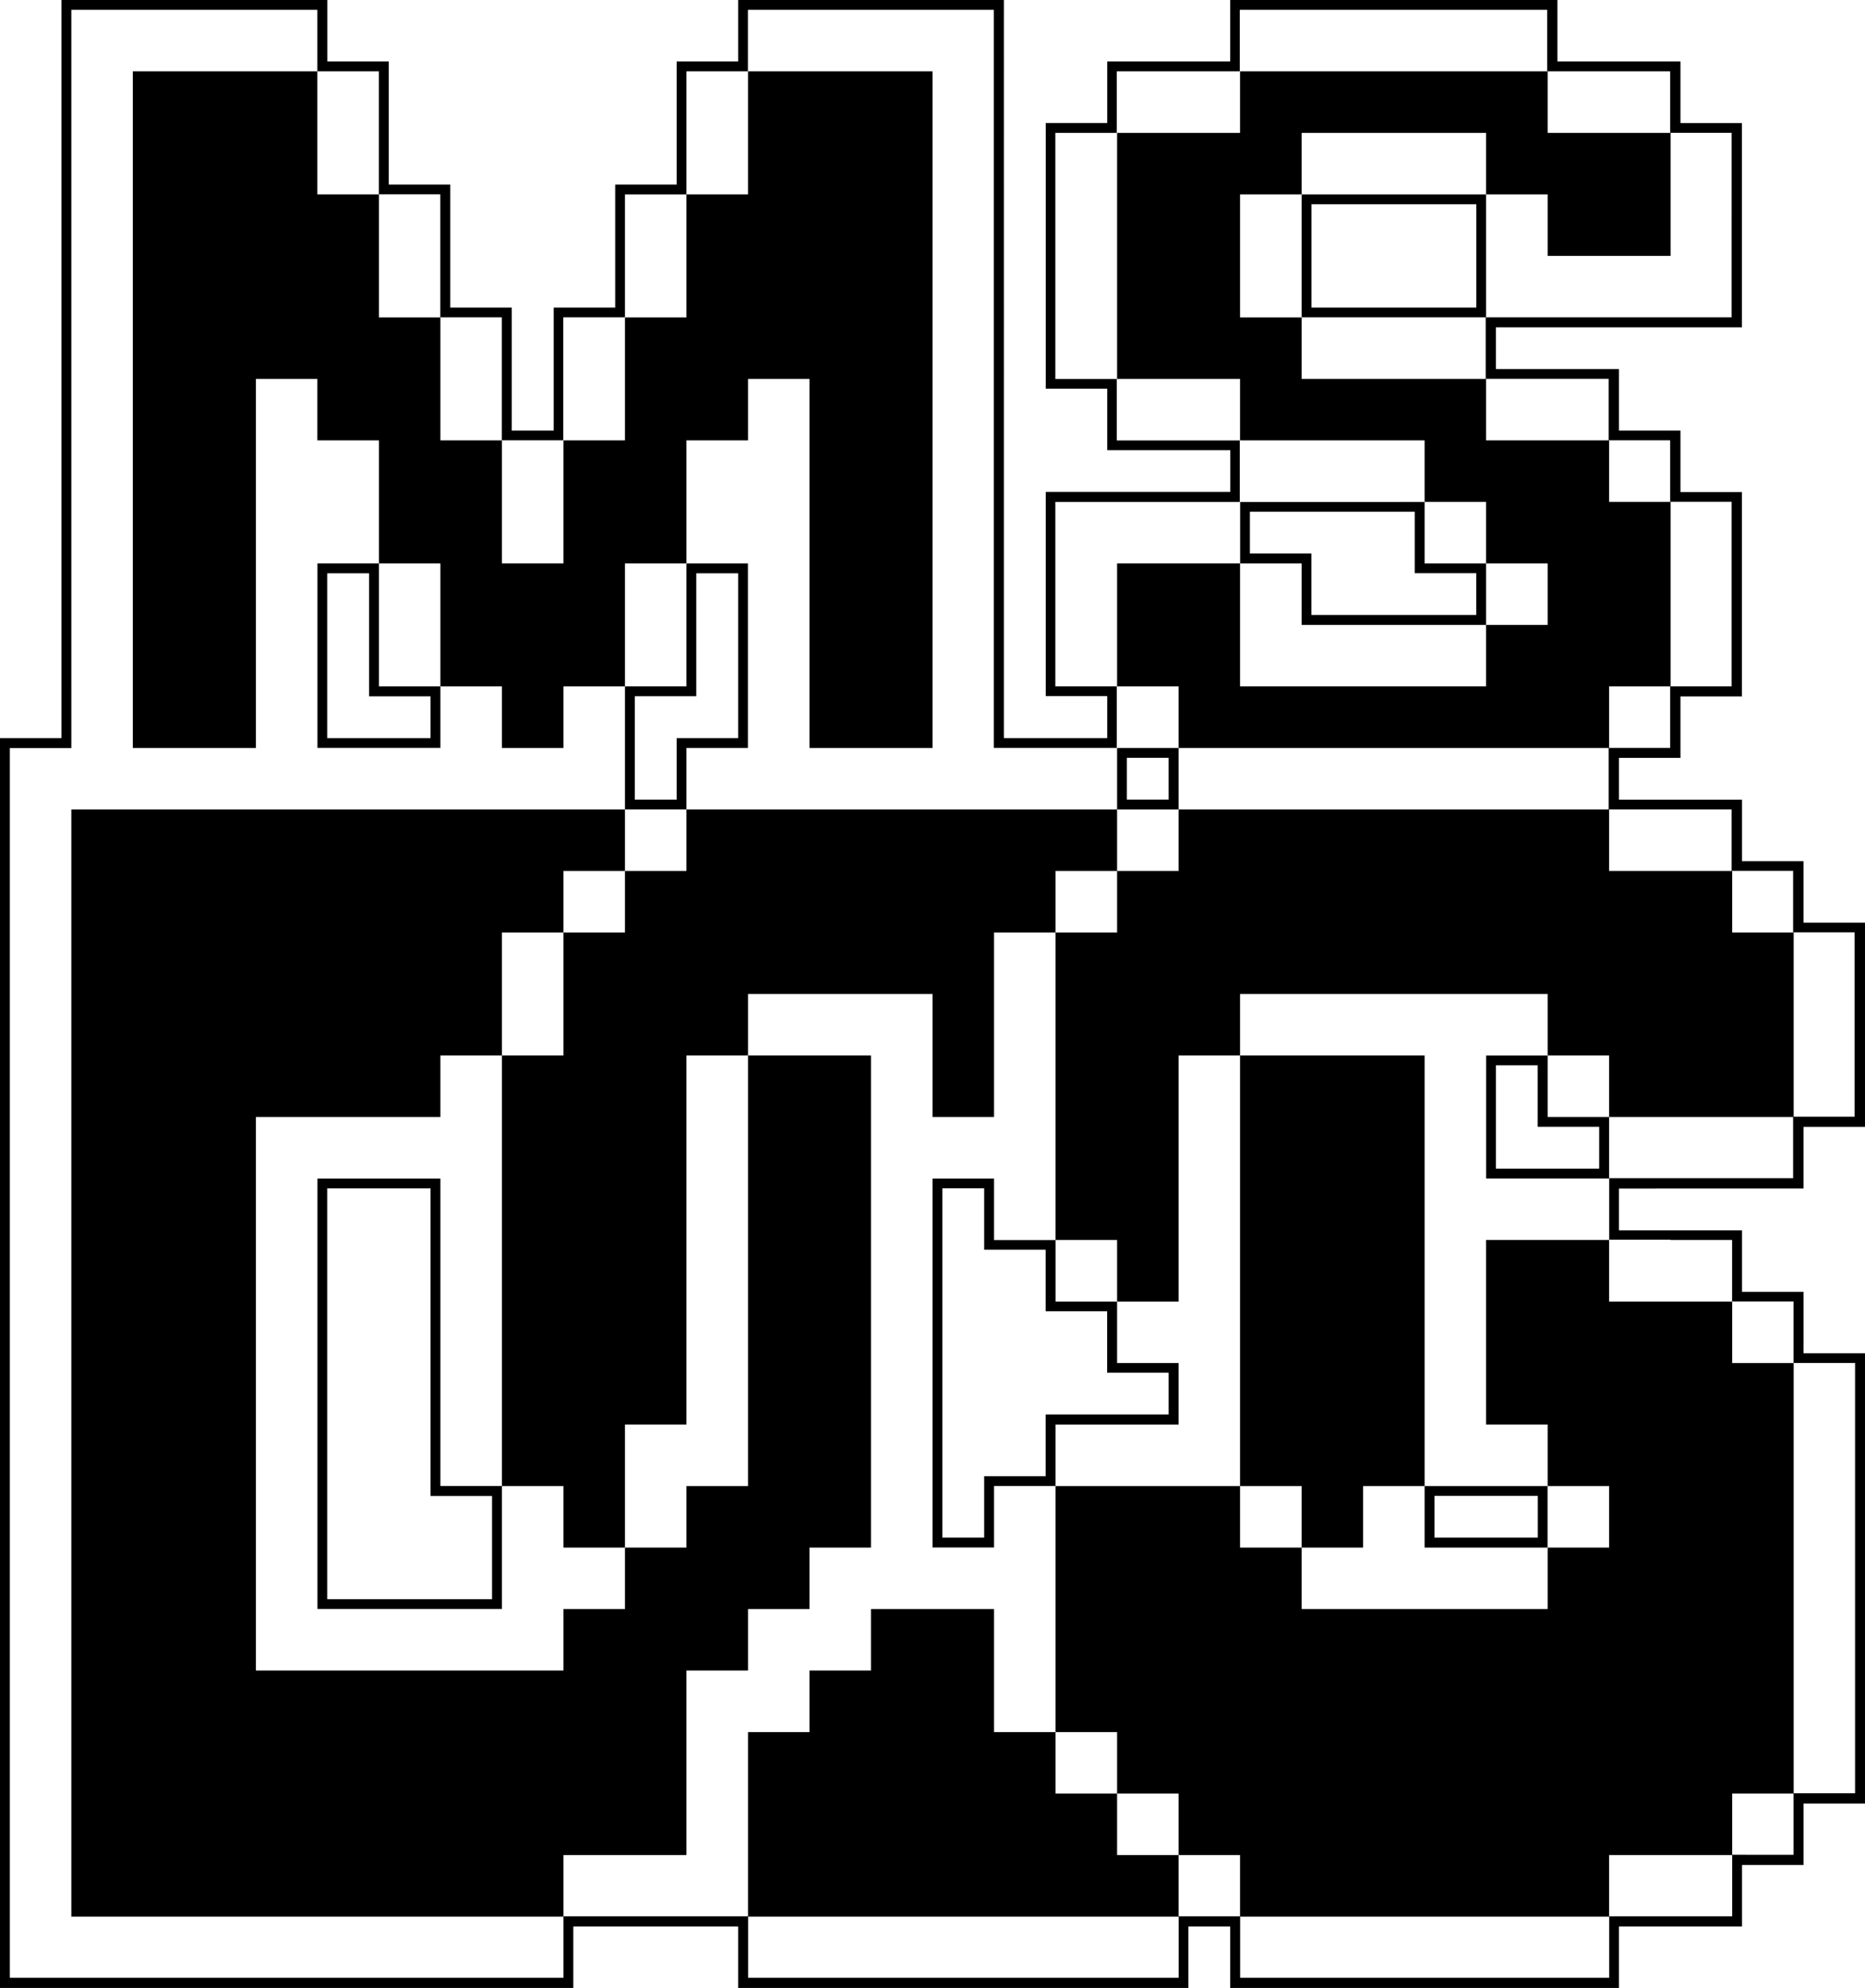 <?xml version="1.0" encoding="utf-8"?>
<!-- Generator: Adobe Illustrator 25.0.0, SVG Export Plug-In . SVG Version: 6.00 Build 0)  -->
<svg version="1.1" id="Layer_1" xmlns="http://www.w3.org/2000/svg" xmlns:xlink="http://www.w3.org/1999/xlink" x="0px" y="0px"
	 viewBox="0 0 2026.3 2160" style="enable-background:new 0 0 2026.3 2160;" xml:space="preserve">
<style type="text/css">
	.st0{fill-rule:evenodd;clip-rule:evenodd;fill:#8D8E8E;}
	.st1{fill-rule:evenodd;clip-rule:evenodd;}
	.st2{fill-rule:evenodd;clip-rule:evenodd;fill:#CB262D;}
	.st3{fill-rule:evenodd;clip-rule:evenodd;fill:#922E34;}
	.st4{fill-rule:evenodd;clip-rule:evenodd;fill:#CDCDCD;}
	.st5{fill-rule:evenodd;clip-rule:evenodd;fill:#9B2685;}
	.st6{fill-rule:evenodd;clip-rule:evenodd;fill:#333990;}
	.st7{fill-rule:evenodd;clip-rule:evenodd;fill:#802D89;}
	.st8{fill-rule:evenodd;clip-rule:evenodd;fill:#F3E444;}
	.st9{fill-rule:evenodd;clip-rule:evenodd;fill:#999041;}
	.st10{fill-rule:evenodd;clip-rule:evenodd;fill:#C9C9C9;}
	.st11{fill-rule:evenodd;clip-rule:evenodd;fill:#FFFFFF;}
	.st12{fill-rule:evenodd;clip-rule:evenodd;fill:#666666;}
	.st13{fill:#FFFFFF;}
	.st14{opacity:0.6;fill-rule:evenodd;clip-rule:evenodd;fill:#FFFFFF;}
	.st15{opacity:0.15;fill-rule:evenodd;clip-rule:evenodd;fill:#FFFFFF;}
	.st16{fill-rule:evenodd;clip-rule:evenodd;fill:#363636;}
	.st17{fill-rule:evenodd;clip-rule:evenodd;fill:#999999;}
	.st18{opacity:0.6;fill-rule:evenodd;clip-rule:evenodd;}
	.st19{opacity:0.15;fill-rule:evenodd;clip-rule:evenodd;}
</style>
<g>
	<polygon points="1614.6,879.5 1547.8,879.5 1481,879.5 1414.2,879.5 1347.3,879.5 1280.5,879.5 1280.5,946.3 1213.7,946.3 
		1213.7,1013.2 1146.8,1013.2 1146.8,1080 1146.8,1146.8 1146.8,1213.7 1146.8,1280.5 1146.8,1347.3 1213.7,1347.3 1213.7,1414.2 
		1280.5,1414.2 1280.5,1347.3 1280.5,1280.5 1280.5,1213.7 1280.5,1146.8 1347.3,1146.8 1347.3,1080 1414.2,1080 1481,1080 
		1547.8,1080 1614.6,1080 1681.5,1080 1681.5,1146.8 1748.3,1146.8 1748.3,1213.7 1815.1,1213.7 1882,1213.7 1948.8,1213.7 
		1948.8,1146.8 1948.8,1080 1948.8,1013.2 1882,1013.2 1882,946.3 1815.1,946.3 1748.3,946.3 1748.3,879.5 1681.5,879.5 	"/>
	<path d="M1614.6,211.2h-66.8H1481h-66.8V278v66.8h66.8h66.8h66.8V278V211.2z M1604,334.2h-179.1V221.9H1604V334.2z"/>
	<polygon points="1280.5,812.7 1347.3,812.7 1414.2,812.7 1481,812.7 1547.8,812.7 1614.6,812.7 1681.5,812.7 1748.3,812.7 
		1748.3,745.8 1815.1,745.8 1815.1,679 1815.1,612.2 1815.1,545.3 1748.3,545.3 1748.3,478.5 1681.5,478.5 1614.6,478.5 
		1614.6,411.7 1547.8,411.7 1481,411.7 1414.2,411.7 1414.2,344.9 1347.3,344.9 1347.3,278 1347.3,211.2 1414.2,211.2 1414.2,144.4 
		1481,144.4 1547.8,144.4 1614.6,144.4 1614.6,211.2 1681.5,211.2 1681.5,278 1748.3,278 1815.1,278 1815.1,211.2 1815.1,144.4 
		1748.3,144.4 1681.5,144.4 1681.5,77.5 1614.6,77.5 1547.8,77.5 1481,77.5 1414.2,77.5 1347.3,77.5 1347.3,144.4 1280.5,144.4 
		1213.7,144.4 1213.7,211.2 1213.7,278 1213.7,344.9 1213.7,411.7 1280.5,411.7 1347.3,411.7 1347.3,478.5 1414.2,478.5 1481,478.5 
		1547.8,478.5 1547.8,545.3 1614.6,545.3 1614.6,612.2 1681.5,612.2 1681.5,679 1614.6,679 1614.6,745.8 1547.8,745.8 1481,745.8 
		1414.2,745.8 1347.3,745.8 1347.3,679 1347.3,612.2 1280.5,612.2 1213.7,612.2 1213.7,679 1213.7,745.8 1280.5,745.8 	"/>
	<path d="M1414.2,612.2V679h66.8h66.8h66.8v-66.8h-66.8v-66.8H1481h-66.8h-66.8v66.8H1414.2z M1358,556h179.1v66.8h66.8v45.4h-179.1
		v-66.8H1358V556z"/>
	<path d="M1213.7,1547.8h66.8V1481h-66.8v-66.8h-66.8v-66.8H1080v-66.8h-66.8v66.8v66.8v66.8v66.8v66.8v66.8h66.8v-66.8h66.8v-66.8
		H1213.7z M1136.1,1537.1v66.8h-66.8v66.8h-45.4v-379.6h45.4v66.8h66.8v66.8h66.8v66.8h66.8v45.4H1136.1z"/>
	<path d="M745.8,812.7h66.8v-66.8V679v-66.8h-66.8V679v66.8H679v66.8v66.8h66.8V812.7z M735.1,868.8h-45.4V756.5h66.8V622.9H802V802
		h-66.8V868.8z"/>
	<path d="M411.7,679v-66.8h-66.8V679v66.8v66.8h66.8h66.8v-66.8h-66.8V679z M467.8,756.5V802H355.5V622.9H401v133.7H467.8z"/>
	<path d="M478.5,1547.8V1481v-66.8v-66.8v-66.8h-66.8h-66.8v66.8v66.8v66.8v66.8v66.8v66.8v66.8h66.8h66.8h66.8v-66.8v-66.8h-66.8
		V1547.8z M534.6,1625.3v112.3H355.5v-446.4h112.3v334.2H534.6z"/>
	<path d="M1280.5,879.5v-66.8h-66.8v66.8H1280.5z M1224.3,823.4h45.4v45.4h-45.4V823.4z"/>
	<path d="M1614.6,1681.5h66.8v-66.8h-66.8h-66.8v66.8H1614.6z M1558.5,1625.3h112.3v45.4h-112.3V1625.3z"/>
	<polygon points="1347.3,1280.5 1347.3,1347.3 1347.3,1414.2 1347.3,1481 1347.3,1547.8 1347.3,1614.7 1414.2,1614.7 1414.2,1681.5 
		1481,1681.5 1481,1614.7 1547.8,1614.7 1547.8,1547.8 1547.8,1481 1547.8,1414.2 1547.8,1347.3 1547.8,1280.5 1547.8,1213.7 
		1547.8,1146.8 1481,1146.8 1414.2,1146.8 1347.3,1146.8 1347.3,1213.7 	"/>
	<polygon points="1213.7,946.3 1213.7,879.5 1146.8,879.5 1080,879.5 1013.2,879.5 946.3,879.5 879.5,879.5 812.7,879.5 
		745.8,879.5 745.8,946.3 679,946.3 679,1013.2 612.2,1013.2 612.2,1080 612.2,1146.8 545.3,1146.8 545.3,1213.7 545.3,1280.5 
		545.3,1347.3 545.3,1414.2 545.3,1481 545.3,1547.8 545.3,1614.7 612.2,1614.7 612.2,1681.5 679,1681.5 679,1614.7 679,1547.8 
		745.8,1547.8 745.8,1481 745.8,1414.2 745.8,1347.3 745.8,1280.5 745.8,1213.7 745.8,1146.8 812.7,1146.8 812.7,1080 879.5,1080 
		946.3,1080 1013.2,1080 1013.2,1146.8 1013.2,1213.7 1080,1213.7 1080,1146.8 1080,1080 1080,1013.2 1146.8,1013.2 1146.8,946.3 	
		"/>
	<path d="M1681.5,1213.7v-66.8h-66.8v66.8v66.8h66.8h66.8v-66.8H1681.5z M1737.6,1269.8h-112.3v-112.3h45.4v66.8h66.8V1269.8z"/>
	<polygon points="679,2015.6 745.8,2015.6 745.8,1948.8 745.8,1882 745.8,1815.1 812.7,1815.1 812.7,1748.3 879.5,1748.3 
		879.5,1681.5 946.3,1681.5 946.3,1614.7 946.3,1547.8 946.3,1481 946.3,1414.2 946.3,1347.3 946.3,1280.5 946.3,1213.7 
		946.3,1146.8 879.5,1146.8 812.7,1146.8 812.7,1213.7 812.7,1280.5 812.7,1347.3 812.7,1414.2 812.7,1481 812.7,1547.8 
		812.7,1614.7 745.8,1614.7 745.8,1681.5 679,1681.5 679,1748.3 612.2,1748.3 612.2,1815.1 545.3,1815.1 478.5,1815.1 411.7,1815.1 
		344.8,1815.1 278,1815.1 278,1748.3 278,1681.5 278,1614.7 278,1547.8 278,1481 278,1414.2 278,1347.3 278,1280.5 278,1213.7 
		344.8,1213.7 411.7,1213.7 478.5,1213.7 478.5,1146.8 545.3,1146.8 545.3,1080 545.3,1013.2 612.2,1013.2 612.2,946.3 679,946.3 
		679,879.5 612.2,879.5 545.3,879.5 478.5,879.5 411.7,879.5 344.8,879.5 278,879.5 211.2,879.5 144.3,879.5 77.5,879.5 77.5,946.3 
		77.5,1013.2 77.5,1080 77.5,1146.8 77.5,1213.7 77.5,1280.5 77.5,1347.3 77.5,1414.2 77.5,1481 77.5,1547.8 77.5,1614.7 
		77.5,1681.5 77.5,1748.3 77.5,1815.1 77.5,1882 77.5,1948.8 77.5,2015.6 77.5,2082.5 144.3,2082.5 211.2,2082.5 278,2082.5 
		344.8,2082.5 411.7,2082.5 478.5,2082.5 545.3,2082.5 612.2,2082.5 612.2,2015.6 	"/>
	<polygon points="211.2,77.5 144.3,77.5 144.3,144.4 144.3,211.2 144.3,278 144.3,344.9 144.3,411.7 144.3,478.5 144.3,545.3 
		144.3,612.2 144.3,679 144.3,745.8 144.3,812.7 211.2,812.7 278,812.7 278,745.8 278,679 278,612.2 278,545.3 278,478.5 278,411.7 
		344.8,411.7 344.8,478.5 411.7,478.5 411.7,545.3 411.7,612.2 478.5,612.2 478.5,679 478.5,745.8 545.3,745.8 545.3,812.7 
		612.2,812.7 612.2,745.8 679,745.8 679,679 679,612.2 745.8,612.2 745.8,545.3 745.8,478.5 812.7,478.5 812.7,411.7 879.5,411.7 
		879.5,478.5 879.5,545.3 879.5,612.2 879.5,679 879.5,745.8 879.5,812.7 946.3,812.7 1013.2,812.7 1013.2,745.8 1013.2,679 
		1013.2,612.2 1013.2,545.3 1013.2,478.5 1013.2,411.7 1013.2,344.9 1013.2,278 1013.2,211.2 1013.2,144.4 1013.2,77.5 946.3,77.5 
		879.5,77.5 812.7,77.5 812.7,144.4 812.7,211.2 745.8,211.2 745.8,278 745.8,344.9 679,344.9 679,411.7 679,478.5 612.2,478.5 
		612.2,545.3 612.2,612.2 545.3,612.2 545.3,545.3 545.3,478.5 478.5,478.5 478.5,411.7 478.5,344.9 411.7,344.9 411.7,278 
		411.7,211.2 344.8,211.2 344.8,144.4 344.8,77.5 278,77.5 	"/>
	<polygon points="1614.6,1347.3 1614.6,1414.2 1614.6,1481 1614.6,1547.8 1681.5,1547.8 1681.5,1614.7 1748.3,1614.7 1748.3,1681.5 
		1681.5,1681.5 1681.5,1748.3 1614.6,1748.3 1547.8,1748.3 1481,1748.3 1414.2,1748.3 1414.2,1681.5 1347.3,1681.5 1347.3,1614.7 
		1280.5,1614.7 1213.7,1614.7 1146.8,1614.7 1146.8,1681.5 1146.8,1748.3 1146.8,1815.1 1146.8,1882 1213.7,1882 1213.7,1948.8 
		1280.5,1948.8 1280.5,2015.6 1347.3,2015.6 1347.3,2082.5 1414.2,2082.5 1481,2082.5 1547.8,2082.5 1614.6,2082.5 1681.5,2082.5 
		1748.3,2082.5 1748.3,2015.6 1815.1,2015.6 1882,2015.6 1882,1948.8 1948.8,1948.8 1948.8,1882 1948.8,1815.1 1948.8,1748.3 
		1948.8,1681.5 1948.8,1614.7 1948.8,1547.8 1948.8,1481 1882,1481 1882,1414.2 1815.1,1414.2 1748.3,1414.2 1748.3,1347.3 
		1681.5,1347.3 	"/>
	<path d="M1959.5,1291.2v-66.8h66.8v-221.9h-66.8v-66.8h-66.8v-66.8H1759v-45.4h66.8v-66.8h66.8V534.7h-66.8v-66.8H1759V401h-133.7
		v-45.4h267.3V133.7h-66.8V66.8h-133.7V0h-355.5v66.8H1203v66.8h-66.8v288.7h66.8v66.8h133.7v45.4h-200.5v221.9h66.8V802h-112.3V0
		H802v66.8h-66.8v133.7h-66.8v133.7h-66.8v133.7H556V334.2h-66.8V200.5h-66.8V66.8h-66.8V0H66.8v802H0v1358h622.9v-66.8H802v66.8
		h489.2v-66.8h45.4v66.8H1759v-66.8h133.7v-66.8h66.8v-66.8h66.8v-489.2h-66.8v-66.8h-66.8v-66.8H1759v-45.4H1959.5z M1815.1,1347.3
		h66.8v66.8h66.8v66.8h66.8v66.8v66.8v66.8v66.8v66.8v66.8v66.8h-66.8v66.8H1882v66.8h-66.8h-66.8v66.8h-66.8h-66.8h-66.8H1481
		h-66.8h-66.8v-66.8h-66.8v66.8h-66.8h-66.8H1080h-66.8h-66.8h-66.8h-66.8v-66.8h-66.8H679h-66.8v66.8h-66.8h-66.8h-66.8h-66.8H278
		h-66.8h-66.8H77.5H10.7v-66.8v-66.8v-66.8V1882v-66.8v-66.8v-66.8v-66.8v-66.8V1481v-66.8v-66.8v-66.8v-66.8v-66.8V1080v-66.8
		v-66.8v-66.8v-66.8h66.8v-66.8V679v-66.8v-66.8v-66.8v-66.8v-66.8V278v-66.8v-66.8V77.5V10.7h66.8h66.8H278h66.8v66.8h66.8v66.8
		v66.8h66.8V278v66.8h66.8v66.8v66.8h66.8v-66.8v-66.8H679V278v-66.8h66.8v-66.8V77.5h66.8V10.7h66.8h66.8h66.8h66.8v66.8v66.8v66.8
		V278v66.8v66.8v66.8v66.8v66.8V679v66.8v66.8h66.8h66.8v-66.8h-66.8V679v-66.8v-66.8h66.8h66.8h66.8v-66.8h-66.8h-66.8v-66.8h-66.8
		v-66.8V278v-66.8v-66.8h66.8V77.5h66.8h66.8V10.7h66.8h66.8h66.8h66.8h66.8v66.8h66.8h66.8v66.8h66.8v66.8V278v66.8h-66.8h-66.8
		h-66.8h-66.8v66.8h66.8h66.8v66.8h66.8v66.8h66.8v66.8V679v66.8h-66.8v66.8h-66.8v66.8h66.8h66.8v66.8h66.8v66.8h66.8v66.8v66.8
		v66.8h-66.8v66.8H1882h-66.8h-66.8v66.8H1815.1z"/>
	<polygon points="1213.7,2015.6 1213.7,1948.8 1146.8,1948.8 1146.8,1882 1080,1882 1080,1815.1 1080,1748.3 1013.2,1748.3 
		946.3,1748.3 946.3,1815.1 879.5,1815.1 879.5,1882 812.7,1882 812.7,1948.8 812.7,2015.6 812.7,2082.5 879.5,2082.5 946.3,2082.5 
		1013.2,2082.5 1080,2082.5 1146.8,2082.5 1213.7,2082.5 1280.5,2082.5 1280.5,2015.6 	"/>
</g>
</svg>
